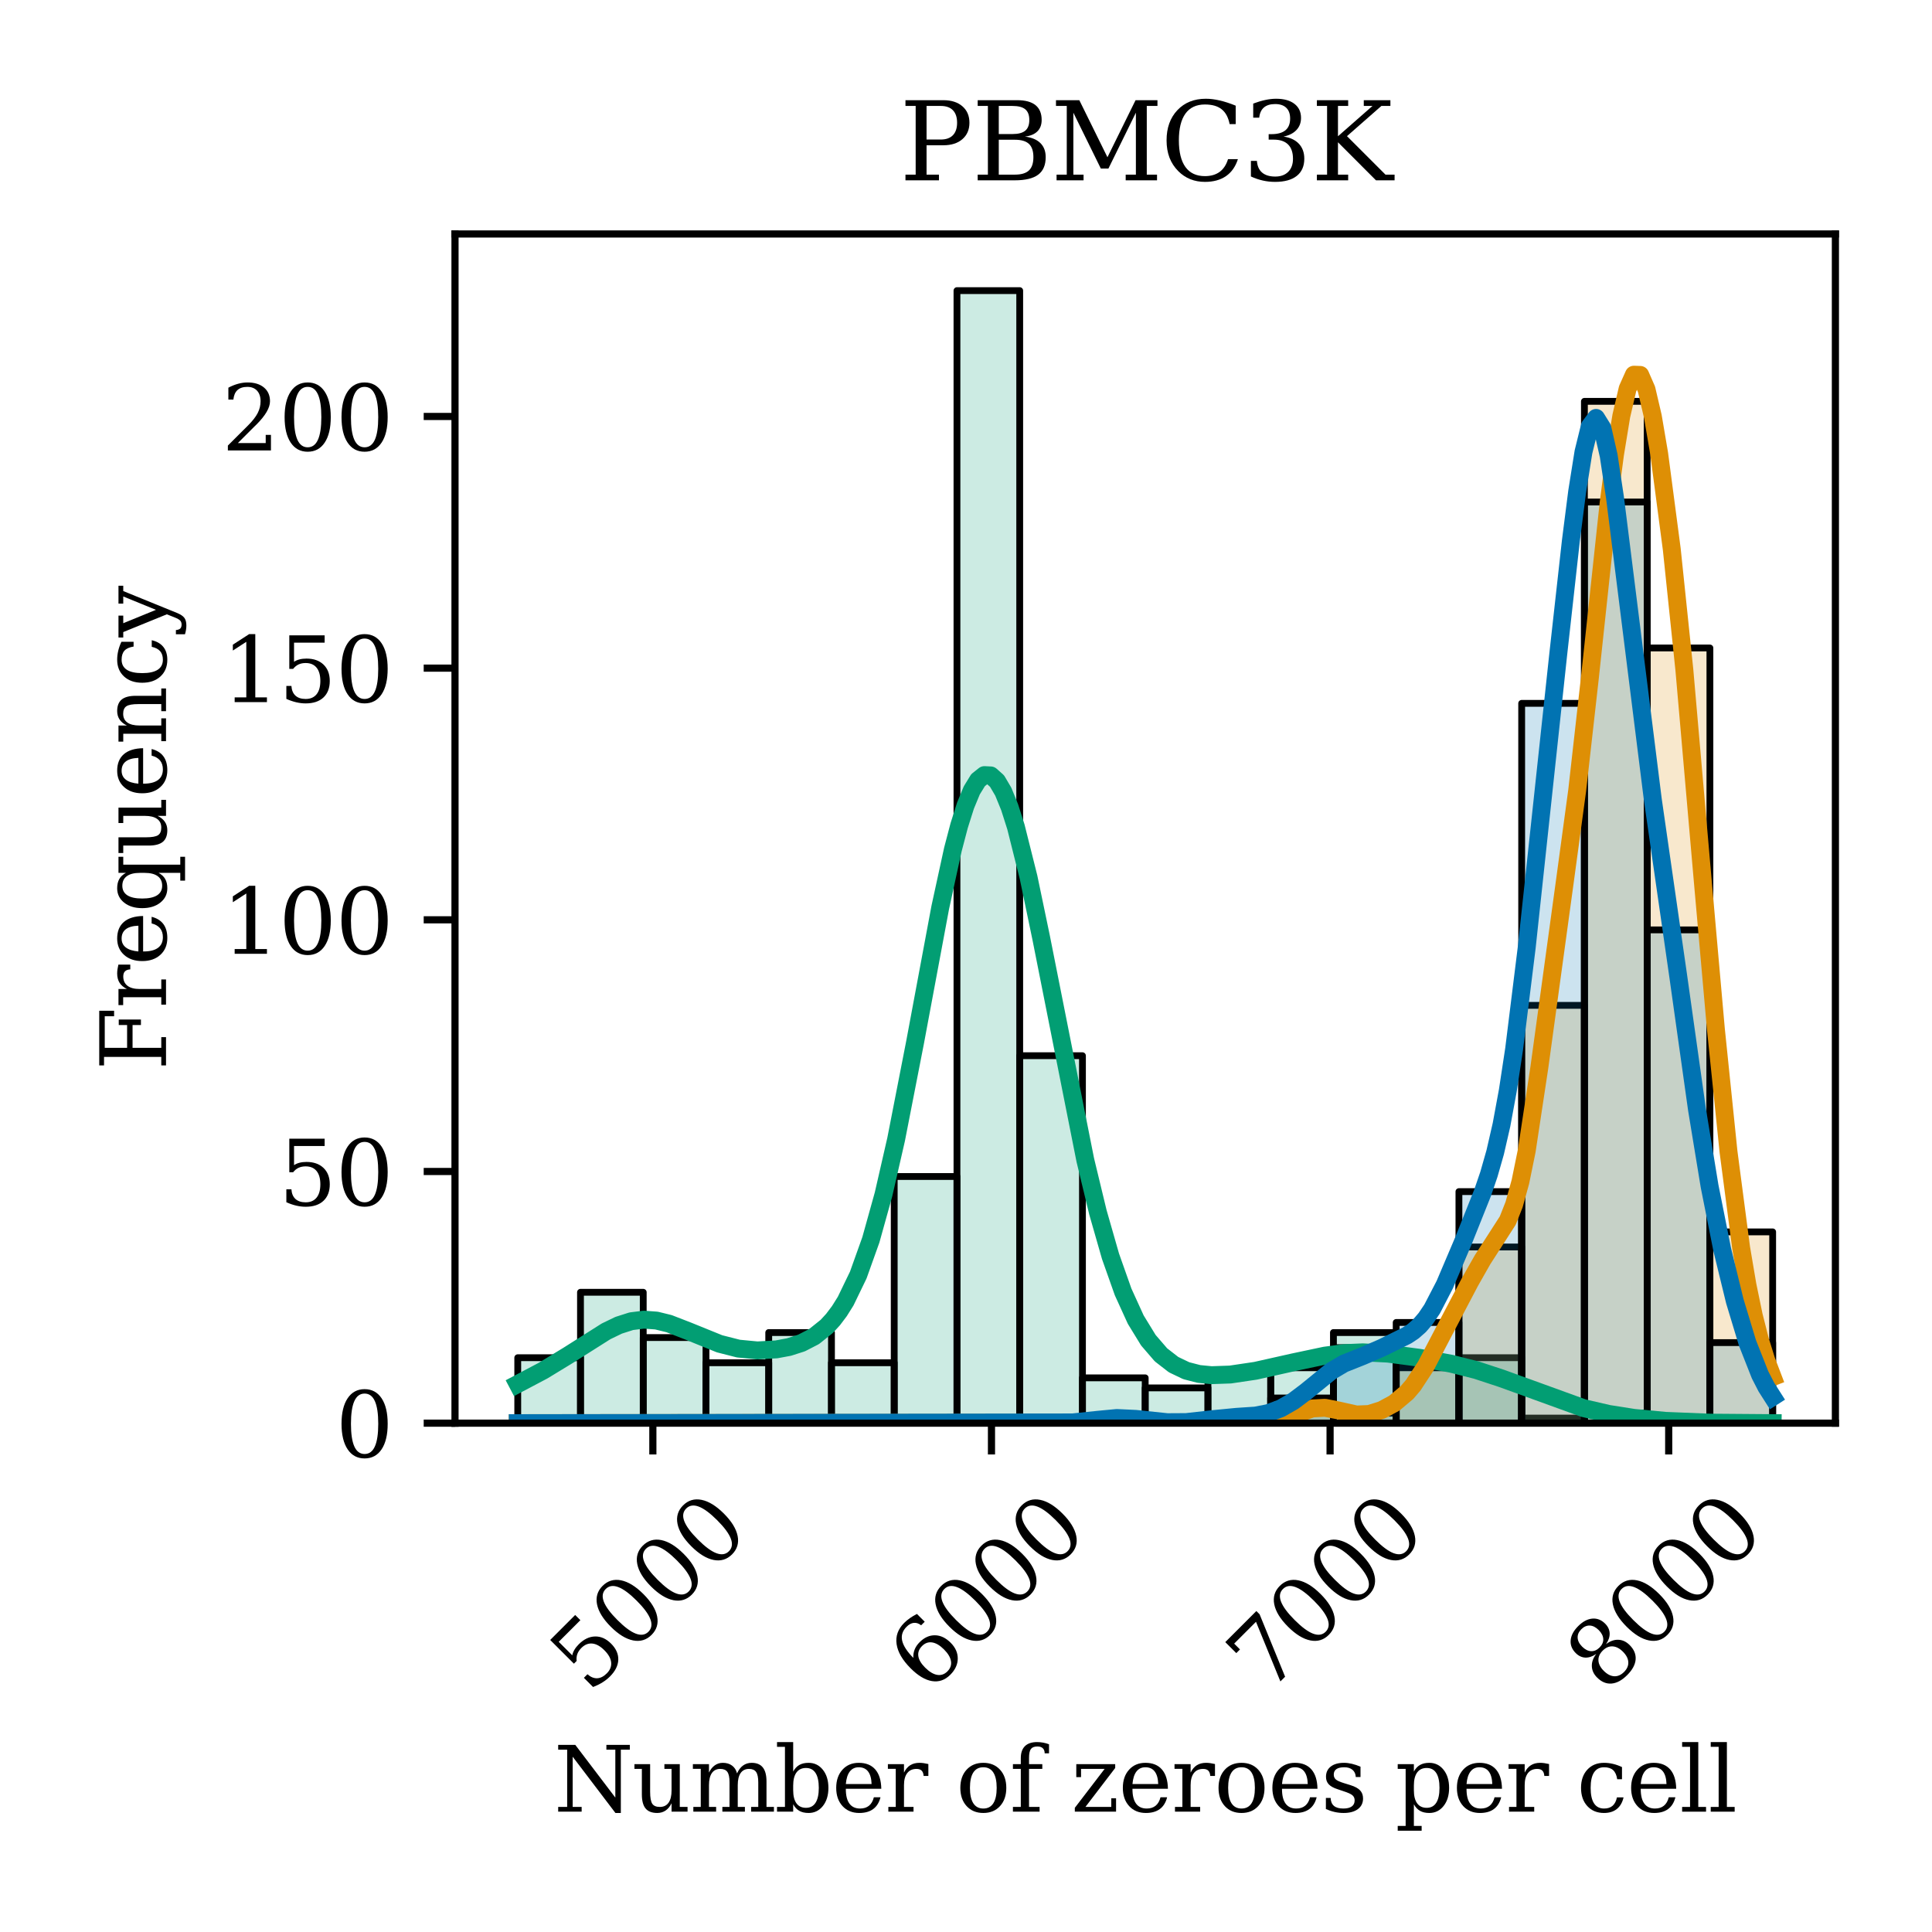<?xml version="1.0" encoding="utf-8" standalone="no"?>
<!DOCTYPE svg PUBLIC "-//W3C//DTD SVG 1.1//EN"
  "http://www.w3.org/Graphics/SVG/1.1/DTD/svg11.dtd">
<svg xmlns:xlink="http://www.w3.org/1999/xlink" width="216pt" height="216pt" viewBox="0 0 216 216" xmlns="http://www.w3.org/2000/svg" version="1.1">
 <defs>
  <style type="text/css">*{stroke-linejoin: round; stroke-linecap: butt}</style>
 </defs>
 <g id="figure_1">
  <g id="patch_1">
   <path d="M 0 216 
L 216 216 
L 216 0 
L 0 0 
z
" style="fill: #ffffff"/>
  </g>
  <g id="axes_1">
   <g id="patch_2">
    <path d="M 50.87 159.11 
L 205.2 159.11 
L 205.2 26.16 
L 50.87 26.16 
z
" style="fill: #ffffff"/>
   </g>
   <g id="patch_3">
    <path d="M 57.885 159.11 
L 64.9 159.11 
L 64.9 151.794 
L 57.885 151.794 
z
" clip-path="url(#pd5b6d12d2c)" style="fill: #029e73; fill-opacity: 0.2; stroke: #000000; stroke-width: 0.761; stroke-linejoin: miter"/>
   </g>
   <g id="patch_4">
    <path d="M 64.9 159.11 
L 71.915 159.11 
L 71.915 144.478 
L 64.9 144.478 
z
" clip-path="url(#pd5b6d12d2c)" style="fill: #029e73; fill-opacity: 0.2; stroke: #000000; stroke-width: 0.761; stroke-linejoin: miter"/>
   </g>
   <g id="patch_5">
    <path d="M 71.915 159.11 
L 78.93 159.11 
L 78.93 149.543 
L 71.915 149.543 
z
" clip-path="url(#pd5b6d12d2c)" style="fill: #029e73; fill-opacity: 0.2; stroke: #000000; stroke-width: 0.761; stroke-linejoin: miter"/>
   </g>
   <g id="patch_6">
    <path d="M 78.93 159.11 
L 85.945 159.11 
L 85.945 152.357 
L 78.93 152.357 
z
" clip-path="url(#pd5b6d12d2c)" style="fill: #029e73; fill-opacity: 0.2; stroke: #000000; stroke-width: 0.761; stroke-linejoin: miter"/>
   </g>
   <g id="patch_7">
    <path d="M 85.945 159.11 
L 92.96 159.11 
L 92.96 148.98 
L 85.945 148.98 
z
" clip-path="url(#pd5b6d12d2c)" style="fill: #029e73; fill-opacity: 0.2; stroke: #000000; stroke-width: 0.761; stroke-linejoin: miter"/>
   </g>
   <g id="patch_8">
    <path d="M 92.96 159.11 
L 99.975 159.11 
L 99.975 152.357 
L 92.96 152.357 
z
" clip-path="url(#pd5b6d12d2c)" style="fill: #029e73; fill-opacity: 0.2; stroke: #000000; stroke-width: 0.761; stroke-linejoin: miter"/>
   </g>
   <g id="patch_9">
    <path d="M 99.975 159.11 
L 106.99 159.11 
L 106.99 131.535 
L 99.975 131.535 
z
" clip-path="url(#pd5b6d12d2c)" style="fill: #029e73; fill-opacity: 0.2; stroke: #000000; stroke-width: 0.761; stroke-linejoin: miter"/>
   </g>
   <g id="patch_10">
    <path d="M 106.99 159.11 
L 114.005 159.11 
L 114.005 32.491 
L 106.99 32.491 
z
" clip-path="url(#pd5b6d12d2c)" style="fill: #029e73; fill-opacity: 0.2; stroke: #000000; stroke-width: 0.761; stroke-linejoin: miter"/>
   </g>
   <g id="patch_11">
    <path d="M 114.005 159.11 
L 121.02 159.11 
L 121.02 118.029 
L 114.005 118.029 
z
" clip-path="url(#pd5b6d12d2c)" style="fill: #029e73; fill-opacity: 0.2; stroke: #000000; stroke-width: 0.761; stroke-linejoin: miter"/>
   </g>
   <g id="patch_12">
    <path d="M 121.02 159.11 
L 128.035 159.11 
L 128.035 154.045 
L 121.02 154.045 
z
" clip-path="url(#pd5b6d12d2c)" style="fill: #029e73; fill-opacity: 0.2; stroke: #000000; stroke-width: 0.761; stroke-linejoin: miter"/>
   </g>
   <g id="patch_13">
    <path d="M 128.035 159.11 
L 135.05 159.11 
L 135.05 155.17 
L 128.035 155.17 
z
" clip-path="url(#pd5b6d12d2c)" style="fill: #029e73; fill-opacity: 0.2; stroke: #000000; stroke-width: 0.761; stroke-linejoin: miter"/>
   </g>
   <g id="patch_14">
    <path d="M 135.05 159.11 
L 142.065 159.11 
L 142.065 153.482 
L 135.05 153.482 
z
" clip-path="url(#pd5b6d12d2c)" style="fill: #029e73; fill-opacity: 0.2; stroke: #000000; stroke-width: 0.761; stroke-linejoin: miter"/>
   </g>
   <g id="patch_15">
    <path d="M 142.065 159.11 
L 149.08 159.11 
L 149.08 152.919 
L 142.065 152.919 
z
" clip-path="url(#pd5b6d12d2c)" style="fill: #029e73; fill-opacity: 0.2; stroke: #000000; stroke-width: 0.761; stroke-linejoin: miter"/>
   </g>
   <g id="patch_16">
    <path d="M 149.08 159.11 
L 156.095 159.11 
L 156.095 148.98 
L 149.08 148.98 
z
" clip-path="url(#pd5b6d12d2c)" style="fill: #029e73; fill-opacity: 0.2; stroke: #000000; stroke-width: 0.761; stroke-linejoin: miter"/>
   </g>
   <g id="patch_17">
    <path d="M 156.095 159.11 
L 163.11 159.11 
L 163.11 152.357 
L 156.095 152.357 
z
" clip-path="url(#pd5b6d12d2c)" style="fill: #029e73; fill-opacity: 0.2; stroke: #000000; stroke-width: 0.761; stroke-linejoin: miter"/>
   </g>
   <g id="patch_18">
    <path d="M 163.11 159.11 
L 170.125 159.11 
L 170.125 151.794 
L 163.11 151.794 
z
" clip-path="url(#pd5b6d12d2c)" style="fill: #029e73; fill-opacity: 0.2; stroke: #000000; stroke-width: 0.761; stroke-linejoin: miter"/>
   </g>
   <g id="patch_19">
    <path d="M 170.125 159.11 
L 177.14 159.11 
L 177.14 158.547 
L 170.125 158.547 
z
" clip-path="url(#pd5b6d12d2c)" style="fill: #029e73; fill-opacity: 0.2; stroke: #000000; stroke-width: 0.761; stroke-linejoin: miter"/>
   </g>
   <g id="patch_20">
    <path d="M 177.14 159.11 
L 184.155 159.11 
L 184.155 157.984 
L 177.14 157.984 
z
" clip-path="url(#pd5b6d12d2c)" style="fill: #029e73; fill-opacity: 0.2; stroke: #000000; stroke-width: 0.761; stroke-linejoin: miter"/>
   </g>
   <g id="patch_21">
    <path d="M 184.155 159.11 
L 191.17 159.11 
L 191.17 159.11 
L 184.155 159.11 
z
" clip-path="url(#pd5b6d12d2c)" style="fill: #029e73; fill-opacity: 0.2; stroke: #000000; stroke-width: 0.761; stroke-linejoin: miter"/>
   </g>
   <g id="patch_22">
    <path d="M 191.17 159.11 
L 198.185 159.11 
L 198.185 159.11 
L 191.17 159.11 
z
" clip-path="url(#pd5b6d12d2c)" style="fill: #029e73; fill-opacity: 0.2; stroke: #000000; stroke-width: 0.761; stroke-linejoin: miter"/>
   </g>
   <g id="patch_23">
    <path d="M 57.885 159.11 
L 64.9 159.11 
L 64.9 159.11 
L 57.885 159.11 
z
" clip-path="url(#pd5b6d12d2c)" style="fill: #de8f05; fill-opacity: 0.2; stroke: #000000; stroke-width: 0.761; stroke-linejoin: miter"/>
   </g>
   <g id="patch_24">
    <path d="M 64.9 159.11 
L 71.915 159.11 
L 71.915 159.11 
L 64.9 159.11 
z
" clip-path="url(#pd5b6d12d2c)" style="fill: #de8f05; fill-opacity: 0.2; stroke: #000000; stroke-width: 0.761; stroke-linejoin: miter"/>
   </g>
   <g id="patch_25">
    <path d="M 71.915 159.11 
L 78.93 159.11 
L 78.93 159.11 
L 71.915 159.11 
z
" clip-path="url(#pd5b6d12d2c)" style="fill: #de8f05; fill-opacity: 0.2; stroke: #000000; stroke-width: 0.761; stroke-linejoin: miter"/>
   </g>
   <g id="patch_26">
    <path d="M 78.93 159.11 
L 85.945 159.11 
L 85.945 159.11 
L 78.93 159.11 
z
" clip-path="url(#pd5b6d12d2c)" style="fill: #de8f05; fill-opacity: 0.2; stroke: #000000; stroke-width: 0.761; stroke-linejoin: miter"/>
   </g>
   <g id="patch_27">
    <path d="M 85.945 159.11 
L 92.96 159.11 
L 92.96 159.11 
L 85.945 159.11 
z
" clip-path="url(#pd5b6d12d2c)" style="fill: #de8f05; fill-opacity: 0.2; stroke: #000000; stroke-width: 0.761; stroke-linejoin: miter"/>
   </g>
   <g id="patch_28">
    <path d="M 92.96 159.11 
L 99.975 159.11 
L 99.975 159.11 
L 92.96 159.11 
z
" clip-path="url(#pd5b6d12d2c)" style="fill: #de8f05; fill-opacity: 0.2; stroke: #000000; stroke-width: 0.761; stroke-linejoin: miter"/>
   </g>
   <g id="patch_29">
    <path d="M 99.975 159.11 
L 106.99 159.11 
L 106.99 159.11 
L 99.975 159.11 
z
" clip-path="url(#pd5b6d12d2c)" style="fill: #de8f05; fill-opacity: 0.2; stroke: #000000; stroke-width: 0.761; stroke-linejoin: miter"/>
   </g>
   <g id="patch_30">
    <path d="M 106.99 159.11 
L 114.005 159.11 
L 114.005 159.11 
L 106.99 159.11 
z
" clip-path="url(#pd5b6d12d2c)" style="fill: #de8f05; fill-opacity: 0.2; stroke: #000000; stroke-width: 0.761; stroke-linejoin: miter"/>
   </g>
   <g id="patch_31">
    <path d="M 114.005 159.11 
L 121.02 159.11 
L 121.02 159.11 
L 114.005 159.11 
z
" clip-path="url(#pd5b6d12d2c)" style="fill: #de8f05; fill-opacity: 0.2; stroke: #000000; stroke-width: 0.761; stroke-linejoin: miter"/>
   </g>
   <g id="patch_32">
    <path d="M 121.02 159.11 
L 128.035 159.11 
L 128.035 159.11 
L 121.02 159.11 
z
" clip-path="url(#pd5b6d12d2c)" style="fill: #de8f05; fill-opacity: 0.2; stroke: #000000; stroke-width: 0.761; stroke-linejoin: miter"/>
   </g>
   <g id="patch_33">
    <path d="M 128.035 159.11 
L 135.05 159.11 
L 135.05 159.11 
L 128.035 159.11 
z
" clip-path="url(#pd5b6d12d2c)" style="fill: #de8f05; fill-opacity: 0.2; stroke: #000000; stroke-width: 0.761; stroke-linejoin: miter"/>
   </g>
   <g id="patch_34">
    <path d="M 135.05 159.11 
L 142.065 159.11 
L 142.065 159.11 
L 135.05 159.11 
z
" clip-path="url(#pd5b6d12d2c)" style="fill: #de8f05; fill-opacity: 0.2; stroke: #000000; stroke-width: 0.761; stroke-linejoin: miter"/>
   </g>
   <g id="patch_35">
    <path d="M 142.065 159.11 
L 149.08 159.11 
L 149.08 157.984 
L 142.065 157.984 
z
" clip-path="url(#pd5b6d12d2c)" style="fill: #de8f05; fill-opacity: 0.2; stroke: #000000; stroke-width: 0.761; stroke-linejoin: miter"/>
   </g>
   <g id="patch_36">
    <path d="M 149.08 159.11 
L 156.095 159.11 
L 156.095 157.984 
L 149.08 157.984 
z
" clip-path="url(#pd5b6d12d2c)" style="fill: #de8f05; fill-opacity: 0.2; stroke: #000000; stroke-width: 0.761; stroke-linejoin: miter"/>
   </g>
   <g id="patch_37">
    <path d="M 156.095 159.11 
L 163.11 159.11 
L 163.11 152.919 
L 156.095 152.919 
z
" clip-path="url(#pd5b6d12d2c)" style="fill: #de8f05; fill-opacity: 0.2; stroke: #000000; stroke-width: 0.761; stroke-linejoin: miter"/>
   </g>
   <g id="patch_38">
    <path d="M 163.11 159.11 
L 170.125 159.11 
L 170.125 139.413 
L 163.11 139.413 
z
" clip-path="url(#pd5b6d12d2c)" style="fill: #de8f05; fill-opacity: 0.2; stroke: #000000; stroke-width: 0.761; stroke-linejoin: miter"/>
   </g>
   <g id="patch_39">
    <path d="M 170.125 159.11 
L 177.14 159.11 
L 177.14 112.401 
L 170.125 112.401 
z
" clip-path="url(#pd5b6d12d2c)" style="fill: #de8f05; fill-opacity: 0.2; stroke: #000000; stroke-width: 0.761; stroke-linejoin: miter"/>
   </g>
   <g id="patch_40">
    <path d="M 177.14 159.11 
L 184.155 159.11 
L 184.155 44.871 
L 177.14 44.871 
z
" clip-path="url(#pd5b6d12d2c)" style="fill: #de8f05; fill-opacity: 0.2; stroke: #000000; stroke-width: 0.761; stroke-linejoin: miter"/>
   </g>
   <g id="patch_41">
    <path d="M 184.155 159.11 
L 191.17 159.11 
L 191.17 72.446 
L 184.155 72.446 
z
" clip-path="url(#pd5b6d12d2c)" style="fill: #de8f05; fill-opacity: 0.2; stroke: #000000; stroke-width: 0.761; stroke-linejoin: miter"/>
   </g>
   <g id="patch_42">
    <path d="M 191.17 159.11 
L 198.185 159.11 
L 198.185 137.725 
L 191.17 137.725 
z
" clip-path="url(#pd5b6d12d2c)" style="fill: #de8f05; fill-opacity: 0.2; stroke: #000000; stroke-width: 0.761; stroke-linejoin: miter"/>
   </g>
   <g id="patch_43">
    <path d="M 57.885 159.11 
L 64.9 159.11 
L 64.9 159.11 
L 57.885 159.11 
z
" clip-path="url(#pd5b6d12d2c)" style="fill: #0173b2; fill-opacity: 0.2; stroke: #000000; stroke-width: 0.761; stroke-linejoin: miter"/>
   </g>
   <g id="patch_44">
    <path d="M 64.9 159.11 
L 71.915 159.11 
L 71.915 159.11 
L 64.9 159.11 
z
" clip-path="url(#pd5b6d12d2c)" style="fill: #0173b2; fill-opacity: 0.2; stroke: #000000; stroke-width: 0.761; stroke-linejoin: miter"/>
   </g>
   <g id="patch_45">
    <path d="M 71.915 159.11 
L 78.93 159.11 
L 78.93 159.11 
L 71.915 159.11 
z
" clip-path="url(#pd5b6d12d2c)" style="fill: #0173b2; fill-opacity: 0.2; stroke: #000000; stroke-width: 0.761; stroke-linejoin: miter"/>
   </g>
   <g id="patch_46">
    <path d="M 78.93 159.11 
L 85.945 159.11 
L 85.945 159.11 
L 78.93 159.11 
z
" clip-path="url(#pd5b6d12d2c)" style="fill: #0173b2; fill-opacity: 0.2; stroke: #000000; stroke-width: 0.761; stroke-linejoin: miter"/>
   </g>
   <g id="patch_47">
    <path d="M 85.945 159.11 
L 92.96 159.11 
L 92.96 159.11 
L 85.945 159.11 
z
" clip-path="url(#pd5b6d12d2c)" style="fill: #0173b2; fill-opacity: 0.2; stroke: #000000; stroke-width: 0.761; stroke-linejoin: miter"/>
   </g>
   <g id="patch_48">
    <path d="M 92.96 159.11 
L 99.975 159.11 
L 99.975 159.11 
L 92.96 159.11 
z
" clip-path="url(#pd5b6d12d2c)" style="fill: #0173b2; fill-opacity: 0.2; stroke: #000000; stroke-width: 0.761; stroke-linejoin: miter"/>
   </g>
   <g id="patch_49">
    <path d="M 99.975 159.11 
L 106.99 159.11 
L 106.99 159.11 
L 99.975 159.11 
z
" clip-path="url(#pd5b6d12d2c)" style="fill: #0173b2; fill-opacity: 0.2; stroke: #000000; stroke-width: 0.761; stroke-linejoin: miter"/>
   </g>
   <g id="patch_50">
    <path d="M 106.99 159.11 
L 114.005 159.11 
L 114.005 159.11 
L 106.99 159.11 
z
" clip-path="url(#pd5b6d12d2c)" style="fill: #0173b2; fill-opacity: 0.2; stroke: #000000; stroke-width: 0.761; stroke-linejoin: miter"/>
   </g>
   <g id="patch_51">
    <path d="M 114.005 159.11 
L 121.02 159.11 
L 121.02 159.11 
L 114.005 159.11 
z
" clip-path="url(#pd5b6d12d2c)" style="fill: #0173b2; fill-opacity: 0.2; stroke: #000000; stroke-width: 0.761; stroke-linejoin: miter"/>
   </g>
   <g id="patch_52">
    <path d="M 121.02 159.11 
L 128.035 159.11 
L 128.035 158.547 
L 121.02 158.547 
z
" clip-path="url(#pd5b6d12d2c)" style="fill: #0173b2; fill-opacity: 0.2; stroke: #000000; stroke-width: 0.761; stroke-linejoin: miter"/>
   </g>
   <g id="patch_53">
    <path d="M 128.035 159.11 
L 135.05 159.11 
L 135.05 159.11 
L 128.035 159.11 
z
" clip-path="url(#pd5b6d12d2c)" style="fill: #0173b2; fill-opacity: 0.2; stroke: #000000; stroke-width: 0.761; stroke-linejoin: miter"/>
   </g>
   <g id="patch_54">
    <path d="M 135.05 159.11 
L 142.065 159.11 
L 142.065 158.547 
L 135.05 158.547 
z
" clip-path="url(#pd5b6d12d2c)" style="fill: #0173b2; fill-opacity: 0.2; stroke: #000000; stroke-width: 0.761; stroke-linejoin: miter"/>
   </g>
   <g id="patch_55">
    <path d="M 142.065 159.11 
L 149.08 159.11 
L 149.08 156.296 
L 142.065 156.296 
z
" clip-path="url(#pd5b6d12d2c)" style="fill: #0173b2; fill-opacity: 0.2; stroke: #000000; stroke-width: 0.761; stroke-linejoin: miter"/>
   </g>
   <g id="patch_56">
    <path d="M 149.08 159.11 
L 156.095 159.11 
L 156.095 150.668 
L 149.08 150.668 
z
" clip-path="url(#pd5b6d12d2c)" style="fill: #0173b2; fill-opacity: 0.2; stroke: #000000; stroke-width: 0.761; stroke-linejoin: miter"/>
   </g>
   <g id="patch_57">
    <path d="M 156.095 159.11 
L 163.11 159.11 
L 163.11 147.855 
L 156.095 147.855 
z
" clip-path="url(#pd5b6d12d2c)" style="fill: #0173b2; fill-opacity: 0.2; stroke: #000000; stroke-width: 0.761; stroke-linejoin: miter"/>
   </g>
   <g id="patch_58">
    <path d="M 163.11 159.11 
L 170.125 159.11 
L 170.125 133.223 
L 163.11 133.223 
z
" clip-path="url(#pd5b6d12d2c)" style="fill: #0173b2; fill-opacity: 0.2; stroke: #000000; stroke-width: 0.761; stroke-linejoin: miter"/>
   </g>
   <g id="patch_59">
    <path d="M 170.125 159.11 
L 177.14 159.11 
L 177.14 78.636 
L 170.125 78.636 
z
" clip-path="url(#pd5b6d12d2c)" style="fill: #0173b2; fill-opacity: 0.2; stroke: #000000; stroke-width: 0.761; stroke-linejoin: miter"/>
   </g>
   <g id="patch_60">
    <path d="M 177.14 159.11 
L 184.155 159.11 
L 184.155 56.126 
L 177.14 56.126 
z
" clip-path="url(#pd5b6d12d2c)" style="fill: #0173b2; fill-opacity: 0.2; stroke: #000000; stroke-width: 0.761; stroke-linejoin: miter"/>
   </g>
   <g id="patch_61">
    <path d="M 184.155 159.11 
L 191.17 159.11 
L 191.17 103.96 
L 184.155 103.96 
z
" clip-path="url(#pd5b6d12d2c)" style="fill: #0173b2; fill-opacity: 0.2; stroke: #000000; stroke-width: 0.761; stroke-linejoin: miter"/>
   </g>
   <g id="patch_62">
    <path d="M 191.17 159.11 
L 198.185 159.11 
L 198.185 150.106 
L 191.17 150.106 
z
" clip-path="url(#pd5b6d12d2c)" style="fill: #0173b2; fill-opacity: 0.2; stroke: #000000; stroke-width: 0.761; stroke-linejoin: miter"/>
   </g>
   <g id="matplotlib.axis_1">
    <g id="xtick_1">
     <g id="line2d_1">
      <defs>
       <path id="m2da195ba16" d="M 0 0 
L 0 3.5 
" style="stroke: #000000; stroke-width: 0.8"/>
      </defs>
      <g>
       <use xlink:href="#m2da195ba16" x="72.99" y="159.11" style="stroke: #000000; stroke-width: 0.8"/>
      </g>
     </g>
     <g id="text_1">
      <!-- 5000 -->
      <g transform="translate(65.943 189.478) rotate(-45) scale(0.1 -0.1)">
       <defs>
        <path id="DejaVuSerif-35" d="M 3219 4666 
L 3219 4153 
L 1081 4153 
L 1081 2816 
Q 1244 2928 1461 2984 
Q 1678 3041 1947 3041 
Q 2703 3041 3140 2622 
Q 3578 2203 3578 1478 
Q 3578 738 3136 323 
Q 2694 -91 1894 -91 
Q 1572 -91 1234 -12 
Q 897 66 544 225 
L 544 1131 
L 897 1131 
Q 925 688 1179 453 
Q 1434 219 1894 219 
Q 2388 219 2653 544 
Q 2919 869 2919 1478 
Q 2919 2084 2655 2407 
Q 2391 2731 1894 2731 
Q 1613 2731 1398 2631 
Q 1184 2531 1019 2322 
L 750 2322 
L 750 4666 
L 3219 4666 
z
" transform="scale(0.016)"/>
        <path id="DejaVuSerif-30" d="M 2034 219 
Q 2513 219 2750 744 
Q 2988 1269 2988 2328 
Q 2988 3391 2750 3916 
Q 2513 4441 2034 4441 
Q 1556 4441 1318 3916 
Q 1081 3391 1081 2328 
Q 1081 1269 1318 744 
Q 1556 219 2034 219 
z
M 2034 -91 
Q 1275 -91 848 546 
Q 422 1184 422 2328 
Q 422 3475 848 4112 
Q 1275 4750 2034 4750 
Q 2797 4750 3222 4112 
Q 3647 3475 3647 2328 
Q 3647 1184 3222 546 
Q 2797 -91 2034 -91 
z
" transform="scale(0.016)"/>
       </defs>
       <use xlink:href="#DejaVuSerif-35"/>
       <use xlink:href="#DejaVuSerif-30" x="63.623"/>
       <use xlink:href="#DejaVuSerif-30" x="127.246"/>
       <use xlink:href="#DejaVuSerif-30" x="190.869"/>
      </g>
     </g>
    </g>
    <g id="xtick_2">
     <g id="line2d_2">
      <g>
       <use xlink:href="#m2da195ba16" x="110.848" y="159.11" style="stroke: #000000; stroke-width: 0.8"/>
      </g>
     </g>
     <g id="text_2">
      <!-- 6000 -->
      <g transform="translate(103.801 189.478) rotate(-45) scale(0.1 -0.1)">
       <defs>
        <path id="DejaVuSerif-36" d="M 2094 219 
Q 2534 219 2771 542 
Q 3009 866 3009 1472 
Q 3009 2078 2771 2401 
Q 2534 2725 2094 2725 
Q 1647 2725 1412 2412 
Q 1178 2100 1178 1509 
Q 1178 888 1415 553 
Q 1653 219 2094 219 
z
M 1075 2569 
Q 1288 2803 1556 2918 
Q 1825 3034 2163 3034 
Q 2859 3034 3264 2615 
Q 3669 2197 3669 1472 
Q 3669 763 3233 336 
Q 2797 -91 2069 -91 
Q 1278 -91 853 498 
Q 428 1088 428 2181 
Q 428 3406 931 4078 
Q 1434 4750 2350 4750 
Q 2597 4750 2869 4703 
Q 3141 4656 3425 4563 
L 3425 3794 
L 3072 3794 
Q 3034 4109 2831 4275 
Q 2628 4441 2284 4441 
Q 1678 4441 1381 3981 
Q 1084 3522 1075 2569 
z
" transform="scale(0.016)"/>
       </defs>
       <use xlink:href="#DejaVuSerif-36"/>
       <use xlink:href="#DejaVuSerif-30" x="63.623"/>
       <use xlink:href="#DejaVuSerif-30" x="127.246"/>
       <use xlink:href="#DejaVuSerif-30" x="190.869"/>
      </g>
     </g>
    </g>
    <g id="xtick_3">
     <g id="line2d_3">
      <g>
       <use xlink:href="#m2da195ba16" x="148.705" y="159.11" style="stroke: #000000; stroke-width: 0.8"/>
      </g>
     </g>
     <g id="text_3">
      <!-- 7000 -->
      <g transform="translate(141.658 189.478) rotate(-45) scale(0.1 -0.1)">
       <defs>
        <path id="DejaVuSerif-37" d="M 3609 4347 
L 1784 0 
L 1319 0 
L 3059 4153 
L 903 4153 
L 903 3578 
L 538 3578 
L 538 4666 
L 3609 4666 
L 3609 4347 
z
" transform="scale(0.016)"/>
       </defs>
       <use xlink:href="#DejaVuSerif-37"/>
       <use xlink:href="#DejaVuSerif-30" x="63.623"/>
       <use xlink:href="#DejaVuSerif-30" x="127.246"/>
       <use xlink:href="#DejaVuSerif-30" x="190.869"/>
      </g>
     </g>
    </g>
    <g id="xtick_4">
     <g id="line2d_4">
      <g>
       <use xlink:href="#m2da195ba16" x="186.563" y="159.11" style="stroke: #000000; stroke-width: 0.8"/>
      </g>
     </g>
     <g id="text_4">
      <!-- 8000 -->
      <g transform="translate(179.516 189.478) rotate(-45) scale(0.1 -0.1)">
       <defs>
        <path id="DejaVuSerif-38" d="M 2981 1275 
Q 2981 1775 2732 2051 
Q 2484 2328 2034 2328 
Q 1584 2328 1336 2051 
Q 1088 1775 1088 1275 
Q 1088 772 1336 495 
Q 1584 219 2034 219 
Q 2484 219 2732 495 
Q 2981 772 2981 1275 
z
M 2853 3541 
Q 2853 3966 2637 4203 
Q 2422 4441 2034 4441 
Q 1650 4441 1433 4203 
Q 1216 3966 1216 3541 
Q 1216 3113 1433 2875 
Q 1650 2638 2034 2638 
Q 2422 2638 2637 2875 
Q 2853 3113 2853 3541 
z
M 2516 2484 
Q 3047 2413 3344 2092 
Q 3641 1772 3641 1275 
Q 3641 619 3225 264 
Q 2809 -91 2034 -91 
Q 1263 -91 845 264 
Q 428 619 428 1275 
Q 428 1772 725 2092 
Q 1022 2413 1556 2484 
Q 1084 2569 832 2842 
Q 581 3116 581 3541 
Q 581 4103 968 4426 
Q 1356 4750 2034 4750 
Q 2713 4750 3100 4426 
Q 3488 4103 3488 3541 
Q 3488 3116 3236 2842 
Q 2984 2569 2516 2484 
z
" transform="scale(0.016)"/>
       </defs>
       <use xlink:href="#DejaVuSerif-38"/>
       <use xlink:href="#DejaVuSerif-30" x="63.623"/>
       <use xlink:href="#DejaVuSerif-30" x="127.246"/>
       <use xlink:href="#DejaVuSerif-30" x="190.869"/>
      </g>
     </g>
    </g>
    <g id="text_5">
     <!-- Number of zeroes per cell -->
     <g transform="translate(61.905 202.547) scale(0.1 -0.1)">
      <defs>
       <path id="DejaVuSerif-4e" d="M 313 0 
L 313 331 
L 941 331 
L 941 4331 
L 313 4331 
L 313 4666 
L 1509 4666 
L 4306 984 
L 4306 4331 
L 3681 4331 
L 3681 4666 
L 5319 4666 
L 5319 4331 
L 4691 4331 
L 4691 -91 
L 4313 -91 
L 1325 3841 
L 1325 331 
L 1953 331 
L 1953 0 
L 313 0 
z
" transform="scale(0.016)"/>
       <path id="DejaVuSerif-75" d="M 2266 3322 
L 3341 3322 
L 3341 331 
L 3884 331 
L 3884 0 
L 2766 0 
L 2766 588 
Q 2606 256 2353 82 
Q 2100 -91 1766 -91 
Q 1213 -91 952 223 
Q 691 538 691 1209 
L 691 2988 
L 172 2988 
L 172 3322 
L 1269 3322 
L 1269 1388 
Q 1269 781 1417 556 
Q 1566 331 1947 331 
Q 2347 331 2556 625 
Q 2766 919 2766 1478 
L 2766 2988 
L 2266 2988 
L 2266 3322 
z
" transform="scale(0.016)"/>
       <path id="DejaVuSerif-6d" d="M 3316 2675 
Q 3481 3041 3739 3227 
Q 3997 3413 4341 3413 
Q 4863 3413 5119 3089 
Q 5375 2766 5375 2113 
L 5375 331 
L 5894 331 
L 5894 0 
L 4300 0 
L 4300 331 
L 4800 331 
L 4800 2047 
Q 4800 2556 4650 2772 
Q 4500 2988 4153 2988 
Q 3769 2988 3567 2697 
Q 3366 2406 3366 1850 
L 3366 331 
L 3866 331 
L 3866 0 
L 2291 0 
L 2291 331 
L 2791 331 
L 2791 2069 
Q 2791 2566 2641 2777 
Q 2491 2988 2144 2988 
Q 1759 2988 1557 2697 
Q 1356 2406 1356 1850 
L 1356 331 
L 1856 331 
L 1856 0 
L 263 0 
L 263 331 
L 781 331 
L 781 2994 
L 231 2994 
L 231 3322 
L 1356 3322 
L 1356 2731 
Q 1516 3063 1762 3238 
Q 2009 3413 2322 3413 
Q 2709 3413 2968 3220 
Q 3228 3028 3316 2675 
z
" transform="scale(0.016)"/>
       <path id="DejaVuSerif-62" d="M 738 331 
L 738 4531 
L 184 4531 
L 184 4863 
L 1313 4863 
L 1313 2803 
Q 1481 3116 1742 3264 
Q 2003 3413 2388 3413 
Q 3000 3413 3387 2928 
Q 3775 2444 3775 1663 
Q 3775 881 3387 395 
Q 3000 -91 2388 -91 
Q 2003 -91 1742 57 
Q 1481 206 1313 519 
L 1313 0 
L 184 0 
L 184 331 
L 738 331 
z
M 1313 1497 
Q 1313 897 1542 583 
Q 1772 269 2209 269 
Q 2650 269 2876 622 
Q 3103 975 3103 1663 
Q 3103 2353 2876 2703 
Q 2650 3053 2209 3053 
Q 1772 3053 1542 2737 
Q 1313 2422 1313 1825 
L 1313 1497 
z
" transform="scale(0.016)"/>
       <path id="DejaVuSerif-65" d="M 3469 1600 
L 991 1600 
L 991 1575 
Q 991 903 1244 561 
Q 1497 219 1991 219 
Q 2369 219 2611 417 
Q 2853 616 2950 1006 
L 3413 1006 
Q 3275 459 2904 184 
Q 2534 -91 1931 -91 
Q 1203 -91 761 389 
Q 319 869 319 1663 
Q 319 2450 753 2931 
Q 1188 3413 1894 3413 
Q 2647 3413 3050 2948 
Q 3453 2484 3469 1600 
z
M 2791 1931 
Q 2772 2513 2545 2808 
Q 2319 3103 1894 3103 
Q 1497 3103 1269 2806 
Q 1041 2509 991 1931 
L 2791 1931 
z
" transform="scale(0.016)"/>
       <path id="DejaVuSerif-72" d="M 3059 3328 
L 3059 2497 
L 2728 2497 
Q 2713 2744 2591 2866 
Q 2469 2988 2234 2988 
Q 1809 2988 1582 2694 
Q 1356 2400 1356 1850 
L 1356 331 
L 2022 331 
L 2022 0 
L 263 0 
L 263 331 
L 781 331 
L 781 2994 
L 231 2994 
L 231 3322 
L 1356 3322 
L 1356 2731 
Q 1525 3078 1790 3245 
Q 2056 3413 2438 3413 
Q 2578 3413 2733 3391 
Q 2888 3369 3059 3328 
z
" transform="scale(0.016)"/>
       <path id="DejaVuSerif-20" transform="scale(0.016)"/>
       <path id="DejaVuSerif-6f" d="M 1925 219 
Q 2388 219 2623 584 
Q 2859 950 2859 1663 
Q 2859 2375 2623 2739 
Q 2388 3103 1925 3103 
Q 1463 3103 1227 2739 
Q 991 2375 991 1663 
Q 991 950 1228 584 
Q 1466 219 1925 219 
z
M 1925 -91 
Q 1200 -91 759 389 
Q 319 869 319 1663 
Q 319 2456 758 2934 
Q 1197 3413 1925 3413 
Q 2653 3413 3092 2934 
Q 3531 2456 3531 1663 
Q 3531 869 3092 389 
Q 2653 -91 1925 -91 
z
" transform="scale(0.016)"/>
       <path id="DejaVuSerif-66" d="M 2753 4078 
L 2450 4078 
Q 2447 4313 2317 4434 
Q 2188 4556 1941 4556 
Q 1619 4556 1487 4379 
Q 1356 4203 1356 3750 
L 1356 3322 
L 2284 3322 
L 2284 2988 
L 1356 2988 
L 1356 331 
L 2094 331 
L 2094 0 
L 231 0 
L 231 331 
L 781 331 
L 781 2988 
L 231 2988 
L 231 3322 
L 781 3322 
L 781 3738 
Q 781 4294 1070 4578 
Q 1359 4863 1919 4863 
Q 2128 4863 2337 4825 
Q 2547 4788 2753 4709 
L 2753 4078 
z
" transform="scale(0.016)"/>
       <path id="DejaVuSerif-7a" d="M 256 0 
L 256 269 
L 2338 2988 
L 691 2988 
L 691 2413 
L 359 2413 
L 359 3322 
L 3078 3322 
L 3078 3053 
L 997 331 
L 2803 331 
L 2803 934 
L 3138 934 
L 3138 0 
L 256 0 
z
" transform="scale(0.016)"/>
       <path id="DejaVuSerif-73" d="M 359 184 
L 359 959 
L 691 959 
Q 703 588 923 403 
Q 1144 219 1575 219 
Q 1963 219 2166 364 
Q 2369 509 2369 788 
Q 2369 1006 2220 1140 
Q 2072 1275 1594 1428 
L 1178 1569 
Q 750 1706 558 1912 
Q 366 2119 366 2438 
Q 366 2894 700 3153 
Q 1034 3413 1625 3413 
Q 1888 3413 2178 3344 
Q 2469 3275 2778 3144 
L 2778 2419 
L 2447 2419 
Q 2434 2741 2221 2922 
Q 2009 3103 1644 3103 
Q 1281 3103 1095 2975 
Q 909 2847 909 2591 
Q 909 2381 1050 2254 
Q 1191 2128 1613 1997 
L 2069 1856 
Q 2541 1709 2748 1489 
Q 2956 1269 2956 922 
Q 2956 450 2595 179 
Q 2234 -91 1600 -91 
Q 1278 -91 972 -22 
Q 666 47 359 184 
z
" transform="scale(0.016)"/>
       <path id="DejaVuSerif-70" d="M 1313 1825 
L 1313 1497 
Q 1313 897 1542 583 
Q 1772 269 2209 269 
Q 2650 269 2876 622 
Q 3103 975 3103 1663 
Q 3103 2353 2876 2703 
Q 2650 3053 2209 3053 
Q 1772 3053 1542 2737 
Q 1313 2422 1313 1825 
z
M 738 2988 
L 184 2988 
L 184 3322 
L 1313 3322 
L 1313 2803 
Q 1481 3116 1742 3264 
Q 2003 3413 2388 3413 
Q 3000 3413 3387 2928 
Q 3775 2444 3775 1663 
Q 3775 881 3387 395 
Q 3000 -91 2388 -91 
Q 2003 -91 1742 57 
Q 1481 206 1313 519 
L 1313 -997 
L 1856 -997 
L 1856 -1331 
L 184 -1331 
L 184 -997 
L 738 -997 
L 738 2988 
z
" transform="scale(0.016)"/>
       <path id="DejaVuSerif-63" d="M 3291 997 
Q 3169 466 2822 187 
Q 2475 -91 1925 -91 
Q 1200 -91 759 389 
Q 319 869 319 1663 
Q 319 2459 759 2936 
Q 1200 3413 1925 3413 
Q 2241 3413 2553 3339 
Q 2866 3266 3181 3116 
L 3181 2266 
L 2847 2266 
Q 2781 2703 2561 2903 
Q 2341 3103 1931 3103 
Q 1466 3103 1228 2742 
Q 991 2381 991 1663 
Q 991 944 1227 581 
Q 1463 219 1931 219 
Q 2303 219 2525 412 
Q 2747 606 2828 997 
L 3291 997 
z
" transform="scale(0.016)"/>
       <path id="DejaVuSerif-6c" d="M 1313 331 
L 1856 331 
L 1856 0 
L 184 0 
L 184 331 
L 738 331 
L 738 4531 
L 184 4531 
L 184 4863 
L 1313 4863 
L 1313 331 
z
" transform="scale(0.016)"/>
      </defs>
      <use xlink:href="#DejaVuSerif-4e"/>
      <use xlink:href="#DejaVuSerif-75" x="87.5"/>
      <use xlink:href="#DejaVuSerif-6d" x="151.904"/>
      <use xlink:href="#DejaVuSerif-62" x="246.729"/>
      <use xlink:href="#DejaVuSerif-65" x="310.742"/>
      <use xlink:href="#DejaVuSerif-72" x="369.922"/>
      <use xlink:href="#DejaVuSerif-20" x="417.725"/>
      <use xlink:href="#DejaVuSerif-6f" x="449.512"/>
      <use xlink:href="#DejaVuSerif-66" x="509.717"/>
      <use xlink:href="#DejaVuSerif-20" x="546.729"/>
      <use xlink:href="#DejaVuSerif-7a" x="578.516"/>
      <use xlink:href="#DejaVuSerif-65" x="631.201"/>
      <use xlink:href="#DejaVuSerif-72" x="690.381"/>
      <use xlink:href="#DejaVuSerif-6f" x="738.184"/>
      <use xlink:href="#DejaVuSerif-65" x="798.389"/>
      <use xlink:href="#DejaVuSerif-73" x="857.568"/>
      <use xlink:href="#DejaVuSerif-20" x="908.887"/>
      <use xlink:href="#DejaVuSerif-70" x="940.674"/>
      <use xlink:href="#DejaVuSerif-65" x="1004.688"/>
      <use xlink:href="#DejaVuSerif-72" x="1063.867"/>
      <use xlink:href="#DejaVuSerif-20" x="1111.67"/>
      <use xlink:href="#DejaVuSerif-63" x="1143.457"/>
      <use xlink:href="#DejaVuSerif-65" x="1199.463"/>
      <use xlink:href="#DejaVuSerif-6c" x="1258.643"/>
      <use xlink:href="#DejaVuSerif-6c" x="1290.625"/>
     </g>
    </g>
   </g>
   <g id="matplotlib.axis_2">
    <g id="ytick_1">
     <g id="line2d_5">
      <defs>
       <path id="m3ab74525ed" d="M 0 0 
L -3.5 0 
" style="stroke: #000000; stroke-width: 0.8"/>
      </defs>
      <g>
       <use xlink:href="#m3ab74525ed" x="50.87" y="159.11" style="stroke: #000000; stroke-width: 0.8"/>
      </g>
     </g>
     <g id="text_6">
      <!-- 0 -->
      <g transform="translate(37.508 162.909) scale(0.1 -0.1)">
       <use xlink:href="#DejaVuSerif-30"/>
      </g>
     </g>
    </g>
    <g id="ytick_2">
     <g id="line2d_6">
      <g>
       <use xlink:href="#m3ab74525ed" x="50.87" y="130.972" style="stroke: #000000; stroke-width: 0.8"/>
      </g>
     </g>
     <g id="text_7">
      <!-- 50 -->
      <g transform="translate(31.145 134.771) scale(0.1 -0.1)">
       <use xlink:href="#DejaVuSerif-35"/>
       <use xlink:href="#DejaVuSerif-30" x="63.623"/>
      </g>
     </g>
    </g>
    <g id="ytick_3">
     <g id="line2d_7">
      <g>
       <use xlink:href="#m3ab74525ed" x="50.87" y="102.835" style="stroke: #000000; stroke-width: 0.8"/>
      </g>
     </g>
     <g id="text_8">
      <!-- 100 -->
      <g transform="translate(24.782 106.634) scale(0.1 -0.1)">
       <defs>
        <path id="DejaVuSerif-31" d="M 909 0 
L 909 331 
L 1722 331 
L 1722 4213 
L 781 3603 
L 781 4013 
L 1919 4750 
L 2350 4750 
L 2350 331 
L 3163 331 
L 3163 0 
L 909 0 
z
" transform="scale(0.016)"/>
       </defs>
       <use xlink:href="#DejaVuSerif-31"/>
       <use xlink:href="#DejaVuSerif-30" x="63.623"/>
       <use xlink:href="#DejaVuSerif-30" x="127.246"/>
      </g>
     </g>
    </g>
    <g id="ytick_4">
     <g id="line2d_8">
      <g>
       <use xlink:href="#m3ab74525ed" x="50.87" y="74.697" style="stroke: #000000; stroke-width: 0.8"/>
      </g>
     </g>
     <g id="text_9">
      <!-- 150 -->
      <g transform="translate(24.782 78.496) scale(0.1 -0.1)">
       <use xlink:href="#DejaVuSerif-31"/>
       <use xlink:href="#DejaVuSerif-35" x="63.623"/>
       <use xlink:href="#DejaVuSerif-30" x="127.246"/>
      </g>
     </g>
    </g>
    <g id="ytick_5">
     <g id="line2d_9">
      <g>
       <use xlink:href="#m3ab74525ed" x="50.87" y="46.56" style="stroke: #000000; stroke-width: 0.8"/>
      </g>
     </g>
     <g id="text_10">
      <!-- 200 -->
      <g transform="translate(24.782 50.359) scale(0.1 -0.1)">
       <defs>
        <path id="DejaVuSerif-32" d="M 819 3553 
L 469 3553 
L 469 4384 
Q 803 4563 1142 4656 
Q 1481 4750 1806 4750 
Q 2534 4750 2956 4397 
Q 3378 4044 3378 3438 
Q 3378 2753 2422 1800 
Q 2347 1728 2309 1691 
L 1131 513 
L 3078 513 
L 3078 1088 
L 3444 1088 
L 3444 0 
L 434 0 
L 434 341 
L 1850 1753 
Q 2319 2222 2519 2614 
Q 2719 3006 2719 3438 
Q 2719 3909 2473 4175 
Q 2228 4441 1797 4441 
Q 1350 4441 1106 4219 
Q 863 3997 819 3553 
z
" transform="scale(0.016)"/>
       </defs>
       <use xlink:href="#DejaVuSerif-32"/>
       <use xlink:href="#DejaVuSerif-30" x="63.623"/>
       <use xlink:href="#DejaVuSerif-30" x="127.246"/>
      </g>
     </g>
    </g>
    <g id="text_11">
     <!-- Frequency -->
     <g transform="translate(18.561 119.679) rotate(-90) scale(0.1 -0.1)">
      <defs>
       <path id="DejaVuSerif-46" d="M 353 0 
L 353 331 
L 947 331 
L 947 4331 
L 353 4331 
L 353 4666 
L 4172 4666 
L 4172 3628 
L 3788 3628 
L 3788 4281 
L 1581 4281 
L 1581 2719 
L 3175 2719 
L 3175 3303 
L 3559 3303 
L 3559 1753 
L 3175 1753 
L 3175 2338 
L 1581 2338 
L 1581 331 
L 2328 331 
L 2328 0 
L 353 0 
z
" transform="scale(0.016)"/>
       <path id="DejaVuSerif-71" d="M 3359 2988 
L 3359 -997 
L 3909 -997 
L 3909 -1331 
L 2241 -1331 
L 2241 -997 
L 2784 -997 
L 2784 519 
Q 2616 206 2355 57 
Q 2094 -91 1709 -91 
Q 1097 -91 708 395 
Q 319 881 319 1663 
Q 319 2444 706 2928 
Q 1094 3413 1709 3413 
Q 2094 3413 2355 3264 
Q 2616 3116 2784 2803 
L 2784 3322 
L 3909 3322 
L 3909 2988 
L 3359 2988 
z
M 2784 1825 
Q 2784 2422 2554 2737 
Q 2325 3053 1888 3053 
Q 1444 3053 1217 2703 
Q 991 2353 991 1663 
Q 991 975 1217 622 
Q 1444 269 1888 269 
Q 2325 269 2554 583 
Q 2784 897 2784 1497 
L 2784 1825 
z
" transform="scale(0.016)"/>
       <path id="DejaVuSerif-6e" d="M 263 0 
L 263 331 
L 781 331 
L 781 2988 
L 231 2988 
L 231 3322 
L 1356 3322 
L 1356 2731 
Q 1516 3069 1770 3241 
Q 2025 3413 2363 3413 
Q 2913 3413 3172 3097 
Q 3431 2781 3431 2113 
L 3431 331 
L 3944 331 
L 3944 0 
L 2356 0 
L 2356 331 
L 2853 331 
L 2853 1931 
Q 2853 2541 2703 2767 
Q 2553 2994 2175 2994 
Q 1775 2994 1565 2701 
Q 1356 2409 1356 1850 
L 1356 331 
L 1856 331 
L 1856 0 
L 263 0 
z
" transform="scale(0.016)"/>
       <path id="DejaVuSerif-79" d="M 1381 -609 
L 1600 -56 
L 359 2988 
L -19 2988 
L -19 3322 
L 1509 3322 
L 1509 2988 
L 978 2988 
L 1913 703 
L 2847 2988 
L 2350 2988 
L 2350 3322 
L 3597 3322 
L 3597 2988 
L 3225 2988 
L 1703 -750 
Q 1547 -1138 1356 -1280 
Q 1166 -1422 819 -1422 
Q 672 -1422 517 -1397 
Q 363 -1372 206 -1325 
L 206 -691 
L 500 -691 
Q 519 -903 608 -995 
Q 697 -1088 884 -1088 
Q 1056 -1088 1161 -992 
Q 1266 -897 1381 -609 
z
" transform="scale(0.016)"/>
      </defs>
      <use xlink:href="#DejaVuSerif-46"/>
      <use xlink:href="#DejaVuSerif-72" x="69.385"/>
      <use xlink:href="#DejaVuSerif-65" x="117.188"/>
      <use xlink:href="#DejaVuSerif-71" x="176.367"/>
      <use xlink:href="#DejaVuSerif-75" x="240.381"/>
      <use xlink:href="#DejaVuSerif-65" x="304.785"/>
      <use xlink:href="#DejaVuSerif-6e" x="363.965"/>
      <use xlink:href="#DejaVuSerif-63" x="428.369"/>
      <use xlink:href="#DejaVuSerif-79" x="484.375"/>
     </g>
    </g>
   </g>
   <g id="line2d_10">
    <path d="M 57.885 154.733 
L 60.705 153.244 
L 63.525 151.527 
L 67.755 148.848 
L 69.165 148.167 
L 70.575 147.716 
L 71.986 147.538 
L 73.396 147.641 
L 74.806 147.988 
L 76.921 148.808 
L 80.446 150.238 
L 82.561 150.775 
L 84.676 150.978 
L 86.791 150.863 
L 88.201 150.602 
L 89.611 150.15 
L 91.021 149.423 
L 92.431 148.294 
L 93.136 147.526 
L 93.841 146.592 
L 94.546 145.467 
L 95.956 142.549 
L 97.366 138.606 
L 98.776 133.543 
L 100.187 127.387 
L 102.302 116.557 
L 105.122 101.453 
L 106.532 94.982 
L 107.237 92.297 
L 107.942 90.073 
L 108.647 88.366 
L 109.352 87.218 
L 110.057 86.657 
L 110.762 86.693 
L 111.467 87.32 
L 112.172 88.516 
L 112.877 90.244 
L 113.582 92.455 
L 114.992 98.078 
L 116.402 104.838 
L 121.337 129.695 
L 122.747 135.535 
L 124.157 140.457 
L 125.567 144.44 
L 126.977 147.534 
L 128.388 149.838 
L 129.798 151.473 
L 131.208 152.567 
L 132.618 153.243 
L 134.028 153.608 
L 135.438 153.747 
L 137.553 153.674 
L 140.373 153.255 
L 144.603 152.307 
L 148.128 151.561 
L 150.243 151.285 
L 152.358 151.192 
L 155.178 151.338 
L 158.704 151.805 
L 162.229 152.463 
L 165.049 153.174 
L 167.869 154.103 
L 177.034 157.428 
L 179.854 158.079 
L 182.674 158.521 
L 186.2 158.853 
L 191.135 159.052 
L 198.185 159.107 
L 198.185 159.107 
" clip-path="url(#pd5b6d12d2c)" style="fill: none; stroke: #029e73; stroke-width: 2; stroke-linecap: square"/>
   </g>
   <g id="line2d_11">
    <path d="M 57.885 159.11 
L 141.078 159.05 
L 142.488 158.88 
L 143.898 158.489 
L 146.718 157.468 
L 148.128 157.39 
L 149.538 157.669 
L 151.653 158.143 
L 153.063 158.086 
L 154.473 157.647 
L 155.883 156.884 
L 157.294 155.696 
L 157.999 154.874 
L 159.409 152.725 
L 161.524 148.685 
L 164.344 143.32 
L 165.754 140.836 
L 168.574 136.452 
L 169.279 134.668 
L 169.984 132.118 
L 170.689 128.665 
L 172.099 119.357 
L 174.919 98.784 
L 176.329 88.393 
L 177.739 75.877 
L 179.854 56.164 
L 180.559 50.803 
L 181.264 46.501 
L 181.969 43.465 
L 182.674 41.891 
L 183.379 41.916 
L 184.084 43.533 
L 184.79 46.558 
L 185.495 50.701 
L 186.905 61.396 
L 188.315 74.9 
L 190.43 99.169 
L 191.84 115.073 
L 193.25 128.765 
L 194.66 139.496 
L 195.365 143.657 
L 196.07 147.071 
L 196.775 149.845 
L 197.48 152.103 
L 198.185 153.95 
L 198.185 153.95 
" clip-path="url(#pd5b6d12d2c)" style="fill: none; stroke: #de8f05; stroke-width: 2; stroke-linecap: square"/>
   </g>
   <g id="line2d_12">
    <path d="M 57.885 159.11 
L 119.927 159.027 
L 122.747 158.733 
L 124.862 158.533 
L 126.977 158.632 
L 130.503 159.002 
L 132.618 158.99 
L 135.438 158.676 
L 138.258 158.403 
L 140.373 158.263 
L 141.783 157.989 
L 143.193 157.46 
L 144.603 156.649 
L 146.013 155.587 
L 148.833 153.289 
L 150.243 152.454 
L 152.358 151.612 
L 154.473 150.696 
L 157.294 149.307 
L 157.999 148.838 
L 158.704 148.216 
L 159.409 147.394 
L 160.114 146.346 
L 161.524 143.627 
L 163.639 138.656 
L 165.754 133.363 
L 166.459 131.299 
L 167.164 128.827 
L 167.869 125.755 
L 168.574 121.932 
L 169.279 117.299 
L 170.689 105.929 
L 174.214 73.133 
L 175.624 60.475 
L 176.329 54.953 
L 177.034 50.528 
L 177.739 47.665 
L 178.444 46.725 
L 179.149 47.86 
L 179.854 50.953 
L 180.559 55.631 
L 184.79 89.412 
L 187.61 109.003 
L 189.725 124.04 
L 191.135 132.621 
L 192.545 139.699 
L 193.955 145.472 
L 195.365 150.13 
L 196.775 153.704 
L 197.48 155.076 
L 198.185 156.18 
L 198.185 156.18 
" clip-path="url(#pd5b6d12d2c)" style="fill: none; stroke: #0173b2; stroke-width: 2; stroke-linecap: square"/>
   </g>
   <g id="patch_63">
    <path d="M 50.87 159.11 
L 50.87 26.16 
" style="fill: none; stroke: #000000; stroke-width: 0.8; stroke-linejoin: miter; stroke-linecap: square"/>
   </g>
   <g id="patch_64">
    <path d="M 205.2 159.11 
L 205.2 26.16 
" style="fill: none; stroke: #000000; stroke-width: 0.8; stroke-linejoin: miter; stroke-linecap: square"/>
   </g>
   <g id="patch_65">
    <path d="M 50.87 159.11 
L 205.2 159.11 
" style="fill: none; stroke: #000000; stroke-width: 0.8; stroke-linejoin: miter; stroke-linecap: square"/>
   </g>
   <g id="patch_66">
    <path d="M 50.87 26.16 
L 205.2 26.16 
" style="fill: none; stroke: #000000; stroke-width: 0.8; stroke-linejoin: miter; stroke-linecap: square"/>
   </g>
   <g id="text_12">
    <!-- PBMC3K -->
    <g transform="translate(100.555 20.16) scale(0.12 -0.12)">
     <defs>
      <path id="DejaVuSerif-50" d="M 1581 2375 
L 2406 2375 
Q 2872 2375 3115 2626 
Q 3359 2878 3359 3353 
Q 3359 3831 3115 4081 
Q 2872 4331 2406 4331 
L 1581 4331 
L 1581 2375 
z
M 353 0 
L 353 331 
L 947 331 
L 947 4331 
L 353 4331 
L 353 4666 
L 2559 4666 
Q 3259 4666 3668 4311 
Q 4078 3956 4078 3353 
Q 4078 2753 3668 2397 
Q 3259 2041 2559 2041 
L 1581 2041 
L 1581 331 
L 2303 331 
L 2303 0 
L 353 0 
z
" transform="scale(0.016)"/>
      <path id="DejaVuSerif-42" d="M 1581 331 
L 2516 331 
Q 3078 331 3337 575 
Q 3597 819 3597 1350 
Q 3597 1878 3339 2120 
Q 3081 2363 2516 2363 
L 1581 2363 
L 1581 331 
z
M 1581 2694 
L 2375 2694 
Q 2888 2694 3123 2891 
Q 3359 3088 3359 3513 
Q 3359 3941 3123 4136 
Q 2888 4331 2375 4331 
L 1581 4331 
L 1581 2694 
z
M 353 0 
L 353 331 
L 947 331 
L 947 4331 
L 353 4331 
L 353 4666 
L 2656 4666 
Q 3363 4666 3720 4377 
Q 4078 4088 4078 3513 
Q 4078 3097 3829 2850 
Q 3581 2603 3103 2547 
Q 3697 2472 4005 2167 
Q 4313 1863 4313 1350 
Q 4313 656 3875 328 
Q 3438 0 2509 0 
L 353 0 
z
" transform="scale(0.016)"/>
      <path id="DejaVuSerif-4d" d="M 353 0 
L 353 331 
L 947 331 
L 947 4331 
L 319 4331 
L 319 4666 
L 1678 4666 
L 3316 1344 
L 4953 4666 
L 6228 4666 
L 6228 4331 
L 5606 4331 
L 5606 331 
L 6203 331 
L 6203 0 
L 4378 0 
L 4378 331 
L 4972 331 
L 4972 3938 
L 3372 684 
L 2931 684 
L 1331 3938 
L 1331 331 
L 1925 331 
L 1925 0 
L 353 0 
z
" transform="scale(0.016)"/>
      <path id="DejaVuSerif-43" d="M 4513 1234 
Q 4306 581 3820 245 
Q 3334 -91 2591 -91 
Q 2134 -91 1743 65 
Q 1353 222 1050 525 
Q 700 875 529 1320 
Q 359 1766 359 2328 
Q 359 3416 987 4083 
Q 1616 4750 2644 4750 
Q 3025 4750 3456 4650 
Q 3888 4550 4384 4347 
L 4384 3272 
L 4031 3272 
Q 3916 3859 3567 4137 
Q 3219 4416 2591 4416 
Q 1844 4416 1459 3886 
Q 1075 3356 1075 2328 
Q 1075 1303 1459 773 
Q 1844 244 2591 244 
Q 3113 244 3450 492 
Q 3788 741 3938 1234 
L 4513 1234 
z
" transform="scale(0.016)"/>
      <path id="DejaVuSerif-33" d="M 622 4469 
Q 988 4606 1323 4678 
Q 1659 4750 1953 4750 
Q 2638 4750 3022 4454 
Q 3406 4159 3406 3634 
Q 3406 3213 3140 2930 
Q 2875 2647 2388 2547 
Q 2963 2466 3280 2130 
Q 3597 1794 3597 1259 
Q 3597 606 3158 257 
Q 2719 -91 1894 -91 
Q 1528 -91 1179 -12 
Q 831 66 488 225 
L 488 1131 
L 838 1131 
Q 869 681 1141 450 
Q 1413 219 1906 219 
Q 2384 219 2661 495 
Q 2938 772 2938 1253 
Q 2938 1803 2653 2086 
Q 2369 2369 1819 2369 
L 1522 2369 
L 1522 2688 
L 1678 2688 
Q 2225 2688 2498 2914 
Q 2772 3141 2772 3597 
Q 2772 4006 2547 4223 
Q 2322 4441 1900 4441 
Q 1478 4441 1245 4241 
Q 1013 4041 972 3647 
L 622 3647 
L 622 4469 
z
" transform="scale(0.016)"/>
      <path id="DejaVuSerif-4b" d="M 353 0 
L 353 331 
L 947 331 
L 947 4331 
L 353 4331 
L 353 4666 
L 2175 4666 
L 2175 4331 
L 1581 4331 
L 1581 2566 
L 3591 4331 
L 3084 4331 
L 3084 4666 
L 4634 4666 
L 4634 4331 
L 4109 4331 
L 2106 2572 
L 4347 331 
L 4878 331 
L 4878 0 
L 3794 0 
L 1581 2216 
L 1581 331 
L 2175 331 
L 2175 0 
L 353 0 
z
" transform="scale(0.016)"/>
     </defs>
     <use xlink:href="#DejaVuSerif-50"/>
     <use xlink:href="#DejaVuSerif-42" x="67.285"/>
     <use xlink:href="#DejaVuSerif-4d" x="140.771"/>
     <use xlink:href="#DejaVuSerif-43" x="243.164"/>
     <use xlink:href="#DejaVuSerif-33" x="319.678"/>
     <use xlink:href="#DejaVuSerif-4b" x="383.301"/>
    </g>
   </g>
  </g>
 </g>
 <defs>
  <clipPath id="pd5b6d12d2c">
   <rect x="50.87" y="26.16" width="154.33" height="132.95"/>
  </clipPath>
 </defs>
</svg>
